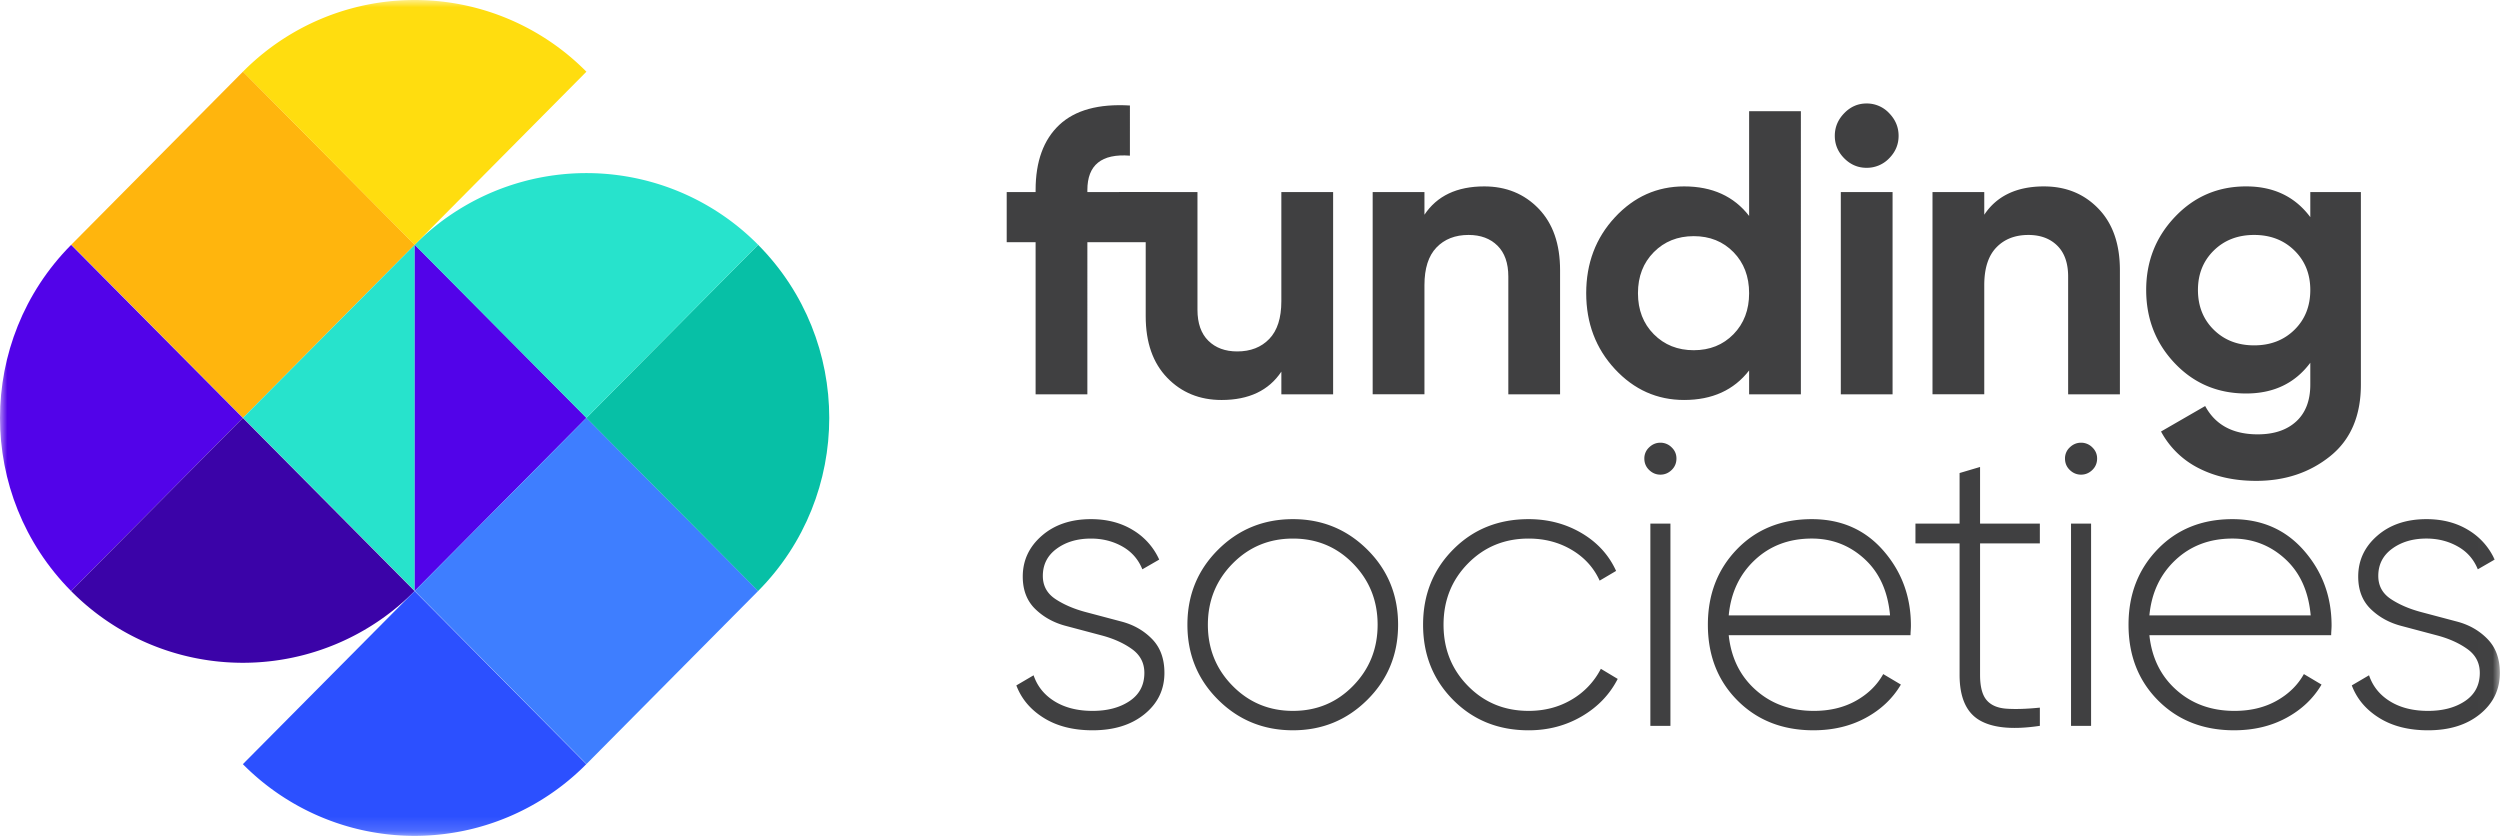 <svg xmlns="http://www.w3.org/2000/svg" xmlns:xlink="http://www.w3.org/1999/xlink" width="173" height="58" viewBox="0 0 173 58">
    <defs>
        <path id="a" d="M0 57.843h172.99V0H0z"/>
    </defs>
    <g fill="none" fill-rule="evenodd">
        <path fill="#404041" d="M88.67 25.719v1.567h3.582V13.291h-3.583v7.557c0 1.158-.277 2.025-.833 2.603-.555.579-1.296.868-2.221.868-.834 0-1.5-.247-2-.742-.5-.494-.75-1.208-.75-2.141v-8.145h-2.593v-.005h-2.828v.005h-2.198v-.14c0-1.736.981-2.529 2.944-2.379V7.301c-2.166-.13-3.795.317-4.888 1.343-1.092 1.027-1.638 2.53-1.638 4.507v.14h-2v3.47h2v10.525h3.582V16.762h2.944v-.001h1.093v5.123c0 1.81.495 3.229 1.486 4.255.99 1.026 2.245 1.54 3.763 1.54 1.888 0 3.267-.654 4.137-1.96zM98.572 19.729c0-1.157.277-2.025.832-2.603.556-.579 1.296-.868 2.222-.868.833 0 1.5.247 2 .742s.75 1.208.75 2.14v8.146h3.581v-8.593c0-1.81-.495-3.228-1.485-4.255-.99-1.025-2.245-1.539-3.763-1.539-1.888 0-3.268.653-4.137 1.96V13.29h-3.583v13.995h3.583V19.73zM117.207 24.235c-1.11 0-2.032-.368-2.763-1.105-.731-.737-1.097-1.684-1.097-2.842 0-1.156.366-2.103 1.097-2.84.731-.738 1.652-1.106 2.763-1.106s2.027.368 2.749 1.105c.722.738 1.083 1.685 1.083 2.841 0 1.158-.361 2.105-1.083 2.842-.722.737-1.638 1.105-2.749 1.105m3.832 1.4v1.651h3.582V7.693h-3.582v7.25c-1.055-1.363-2.554-2.044-4.498-2.044-1.87 0-3.467.714-4.79 2.141-1.324 1.428-1.986 3.177-1.986 5.248 0 2.072.662 3.821 1.985 5.25 1.324 1.426 2.92 2.14 4.79 2.14 1.945 0 3.444-.681 4.5-2.044"/>
        <mask id="b" fill="#fff">
            <use xlink:href="#a"/>
        </mask>
        <path fill="#404041" d="M127.384 27.286h3.582V13.291h-3.582zM129.161 11.612a2.13 2.13 0 0 0 1.57-.658c.434-.439.652-.957.652-1.554 0-.597-.218-1.12-.652-1.567a2.11 2.11 0 0 0-1.57-.672c-.592 0-1.106.224-1.54.672-.436.448-.653.97-.653 1.567s.217 1.115.652 1.554c.435.439.949.658 1.541.658M141.449 12.899c-1.888 0-3.268.654-4.138 1.96V13.29h-3.582v13.995h3.582V19.73c0-1.157.278-2.025.834-2.603.554-.578 1.295-.868 2.22-.868.834 0 1.5.247 2 .742.5.494.75 1.208.75 2.14v8.146h3.582v-8.593c0-1.81-.495-3.228-1.486-4.254-.99-1.026-2.244-1.54-3.762-1.54M158.777 22.822c-.732.718-1.662 1.077-2.791 1.077-1.13 0-2.06-.359-2.79-1.077-.732-.719-1.098-1.638-1.098-2.757 0-1.101.366-2.01 1.097-2.73.731-.718 1.662-1.077 2.791-1.077s2.059.36 2.79 1.078c.732.718 1.097 1.628 1.097 2.729 0 1.12-.365 2.038-1.096 2.757zm4.596-9.531h-3.5v1.735c-1.055-1.418-2.536-2.127-4.442-2.127-1.945 0-3.583.7-4.915 2.1-1.334 1.4-2 3.088-2 5.066 0 1.996.662 3.69 1.986 5.08 1.323 1.39 2.966 2.085 4.929 2.085 1.906 0 3.387-.709 4.442-2.127v1.511c0 1.101-.324 1.95-.971 2.547-.649.598-1.537.896-2.666.896-1.722 0-2.935-.653-3.638-1.959l-3.055 1.763a6.04 6.04 0 0 0 2.625 2.547c1.138.578 2.457.868 3.957.868 1.999 0 3.707-.57 5.123-1.708 1.417-1.138 2.125-2.79 2.125-4.954V13.291zM77.626 43.017l-2.485-.659c-.824-.218-1.526-.52-2.107-.905-.58-.386-.87-.918-.87-1.597 0-.789.319-1.418.958-1.885.638-.468 1.43-.702 2.374-.702.796 0 1.518.181 2.166.545.648.364 1.11.892 1.389 1.582l1.166-.672a4.552 4.552 0 0 0-1.819-2.043c-.824-.504-1.791-.756-2.902-.756-1.388 0-2.522.383-3.401 1.148-.88.765-1.32 1.707-1.32 2.827 0 .933.287 1.68.861 2.24.574.559 1.277.95 2.11 1.17l2.485.66c.823.218 1.523.532 2.097.943.574.41.862.96.862 1.65 0 .84-.339 1.488-1.014 1.944-.676.457-1.532.686-2.569.686s-1.911-.22-2.624-.658c-.713-.438-1.199-1.04-1.458-1.805l-1.194.7c.351.932.986 1.684 1.903 2.252.916.57 2.04.854 3.373.854 1.481 0 2.68-.373 3.596-1.12.917-.746 1.375-1.697 1.375-2.854 0-.976-.284-1.755-.851-2.338-.568-.584-1.268-.985-2.101-1.207M93.637 47.457c-1.13 1.158-2.517 1.736-4.165 1.736-1.648 0-3.04-.578-4.18-1.736-1.138-1.157-1.707-2.565-1.707-4.226 0-1.66.57-3.07 1.708-4.227 1.138-1.157 2.531-1.735 4.179-1.735 1.648 0 3.036.578 4.165 1.735 1.13 1.157 1.694 2.566 1.694 4.227 0 1.66-.565 3.07-1.694 4.226m-4.165-11.532c-2.037 0-3.763.705-5.179 2.113-1.416 1.41-2.124 3.14-2.124 5.193 0 2.053.708 3.783 2.124 5.192 1.416 1.409 3.142 2.113 5.179 2.113 2.017 0 3.735-.704 5.151-2.113s2.125-3.14 2.125-5.192c0-2.053-.709-3.784-2.125-5.193-1.416-1.408-3.134-2.113-5.151-2.113M108.766 48.409c-.88.523-1.875.784-2.986.784-1.666 0-3.063-.574-4.193-1.722-1.13-1.147-1.694-2.56-1.694-4.24 0-1.68.565-3.094 1.694-4.241 1.13-1.147 2.527-1.721 4.193-1.721 1.111 0 2.106.261 2.986.784.879.522 1.522 1.23 1.93 2.127l1.138-.672c-.5-1.1-1.296-1.973-2.388-2.617-1.093-.644-2.314-.966-3.666-.966-2.092 0-3.832.7-5.22 2.1-1.389 1.399-2.083 3.134-2.083 5.206 0 2.07.694 3.806 2.083 5.206 1.388 1.4 3.128 2.1 5.22 2.1 1.352 0 2.578-.323 3.68-.967 1.101-.643 1.93-1.506 2.485-2.589l-1.166-.7a5.22 5.22 0 0 1-2.013 2.128M114.205 50.228h1.389V36.233h-1.389zM114.9 30.635c-.297 0-.556.108-.778.322a1.034 1.034 0 0 0-.334.77c0 .317.112.583.334.797.222.215.481.322.777.322.296 0 .556-.107.778-.322.222-.214.333-.48.333-.797 0-.299-.11-.556-.333-.77a1.087 1.087 0 0 0-.778-.322M119.628 42.587c.148-1.568.75-2.846 1.806-3.835 1.055-.989 2.369-1.484 3.943-1.484 1.406 0 2.624.472 3.65 1.414 1.029.943 1.616 2.244 1.765 3.905h-11.164zm5.749-6.662c-2.111 0-3.837.696-5.18 2.085-1.342 1.39-2.012 3.13-2.012 5.22 0 2.128.684 3.877 2.054 5.249 1.37 1.371 3.12 2.057 5.249 2.057 1.35 0 2.555-.284 3.61-.854 1.055-.569 1.87-1.338 2.443-2.309l-1.222-.727c-.426.765-1.055 1.38-1.888 1.847-.833.467-1.805.7-2.915.7-1.593 0-2.93-.48-4.013-1.442-1.083-.96-1.708-2.225-1.875-3.793h12.58c0-.074.004-.186.014-.336.009-.148.013-.26.013-.335 0-1.997-.634-3.723-1.902-5.179-1.268-1.455-2.92-2.183-4.956-2.183zM137.02 32.314l-1.417.42v3.5h-3.054v1.37h3.054v9.097c0 1.55.459 2.594 1.375 3.135.917.542 2.309.672 4.18.392v-1.26c-.945.094-1.722.117-2.333.071-.612-.047-1.065-.248-1.36-.602-.297-.354-.445-.933-.445-1.736v-9.097h4.137v-1.37h-4.137v-3.92zM144.009 30.635c-.296 0-.556.108-.778.322a1.033 1.033 0 0 0-.333.77c0 .317.11.583.333.797.222.215.482.322.778.322.296 0 .555-.107.778-.322.221-.214.333-.48.333-.797 0-.299-.112-.556-.333-.77a1.087 1.087 0 0 0-.778-.322M143.315 50.228h1.388V36.233h-1.388zM148.738 42.587c.148-1.568.75-2.846 1.805-3.835 1.055-.989 2.369-1.484 3.943-1.484 1.406 0 2.624.472 3.651 1.414 1.028.943 1.615 2.244 1.763 3.905h-11.162zm5.748-6.662c-2.11 0-3.837.696-5.179 2.085-1.343 1.39-2.013 3.13-2.013 5.22 0 2.128.684 3.877 2.054 5.249 1.37 1.371 3.12 2.057 5.249 2.057 1.351 0 2.555-.284 3.61-.854 1.055-.569 1.87-1.338 2.443-2.309l-1.222-.727c-.425.765-1.055 1.38-1.887 1.847-.834.467-1.806.7-2.916.7-1.593 0-2.93-.48-4.013-1.442-1.083-.96-1.708-2.225-1.874-3.793h12.579c0-.074.004-.186.014-.336.01-.148.014-.26.014-.335 0-1.997-.634-3.723-1.903-5.179-1.268-1.455-2.92-2.183-4.956-2.183zM172.14 44.224c-.568-.584-1.268-.986-2.102-1.207l-2.484-.659c-.824-.218-1.526-.52-2.107-.905-.58-.386-.87-.918-.87-1.597 0-.789.319-1.418.958-1.885.638-.468 1.43-.703 2.374-.703.796 0 1.518.182 2.166.547.648.363 1.11.89 1.389 1.581l1.166-.672a4.556 4.556 0 0 0-1.819-2.043c-.824-.504-1.791-.756-2.902-.756-1.389 0-2.523.383-3.401 1.148-.88.765-1.32 1.707-1.32 2.827 0 .933.287 1.68.861 2.24.574.56 1.277.95 2.11 1.17l2.485.66c.823.218 1.523.532 2.097.943.574.41.861.96.861 1.65 0 .84-.338 1.488-1.013 1.944-.676.457-1.532.686-2.569.686s-1.912-.22-2.624-.658c-.713-.438-1.199-1.04-1.458-1.806l-1.194.7c.351.933.986 1.684 1.902 2.253.917.57 2.041.854 3.374.854 1.481 0 2.68-.373 3.596-1.12.917-.746 1.375-1.697 1.375-2.855 0-.975-.284-1.754-.852-2.337" mask="url(#b)"/>
        <path fill="#FFB50D" d="M28.7 16.935L16.816 28.914 4.933 16.935 16.816 4.956z" mask="url(#b)"/>
        <path fill="#27E3CC" d="M28.7 40.892L16.816 28.914 28.7 16.935" mask="url(#b)"/>
        <path fill="#5203E9" d="M28.7 16.935l11.884 11.979L28.7 40.892" mask="url(#b)"/>
        <path fill="#3E7EFF" d="M52.467 40.892L40.584 52.871 28.7 40.892l11.884-11.978z" mask="url(#b)"/>
        <path fill="#07C0A6" d="M52.462 16.94L40.578 28.92l11.884 11.978c6.563-6.615 6.563-17.341 0-23.957" mask="url(#b)"/>
        <path fill="#27E3CC" d="M28.695 16.94L40.579 28.92 52.462 16.94a16.712 16.712 0 0 0-23.767 0" mask="url(#b)"/>
        <path fill="#5203E9" d="M4.922 40.903l11.884-11.979L4.922 16.946c-6.563 6.615-6.563 17.341 0 23.957" mask="url(#b)"/>
        <path fill="#FFDD0F" d="M16.811 4.962L28.695 16.94 40.579 4.962a16.712 16.712 0 0 0-23.768 0" mask="url(#b)"/>
        <path fill="#3B03A8" d="M28.69 40.903L16.806 28.924 4.922 40.903a16.712 16.712 0 0 0 23.768 0" mask="url(#b)"/>
        <path fill="#2C50FF" d="M40.573 52.881L28.69 40.903 16.806 52.88a16.712 16.712 0 0 0 23.767 0" mask="url(#b)"/>
    </g>
</svg>
